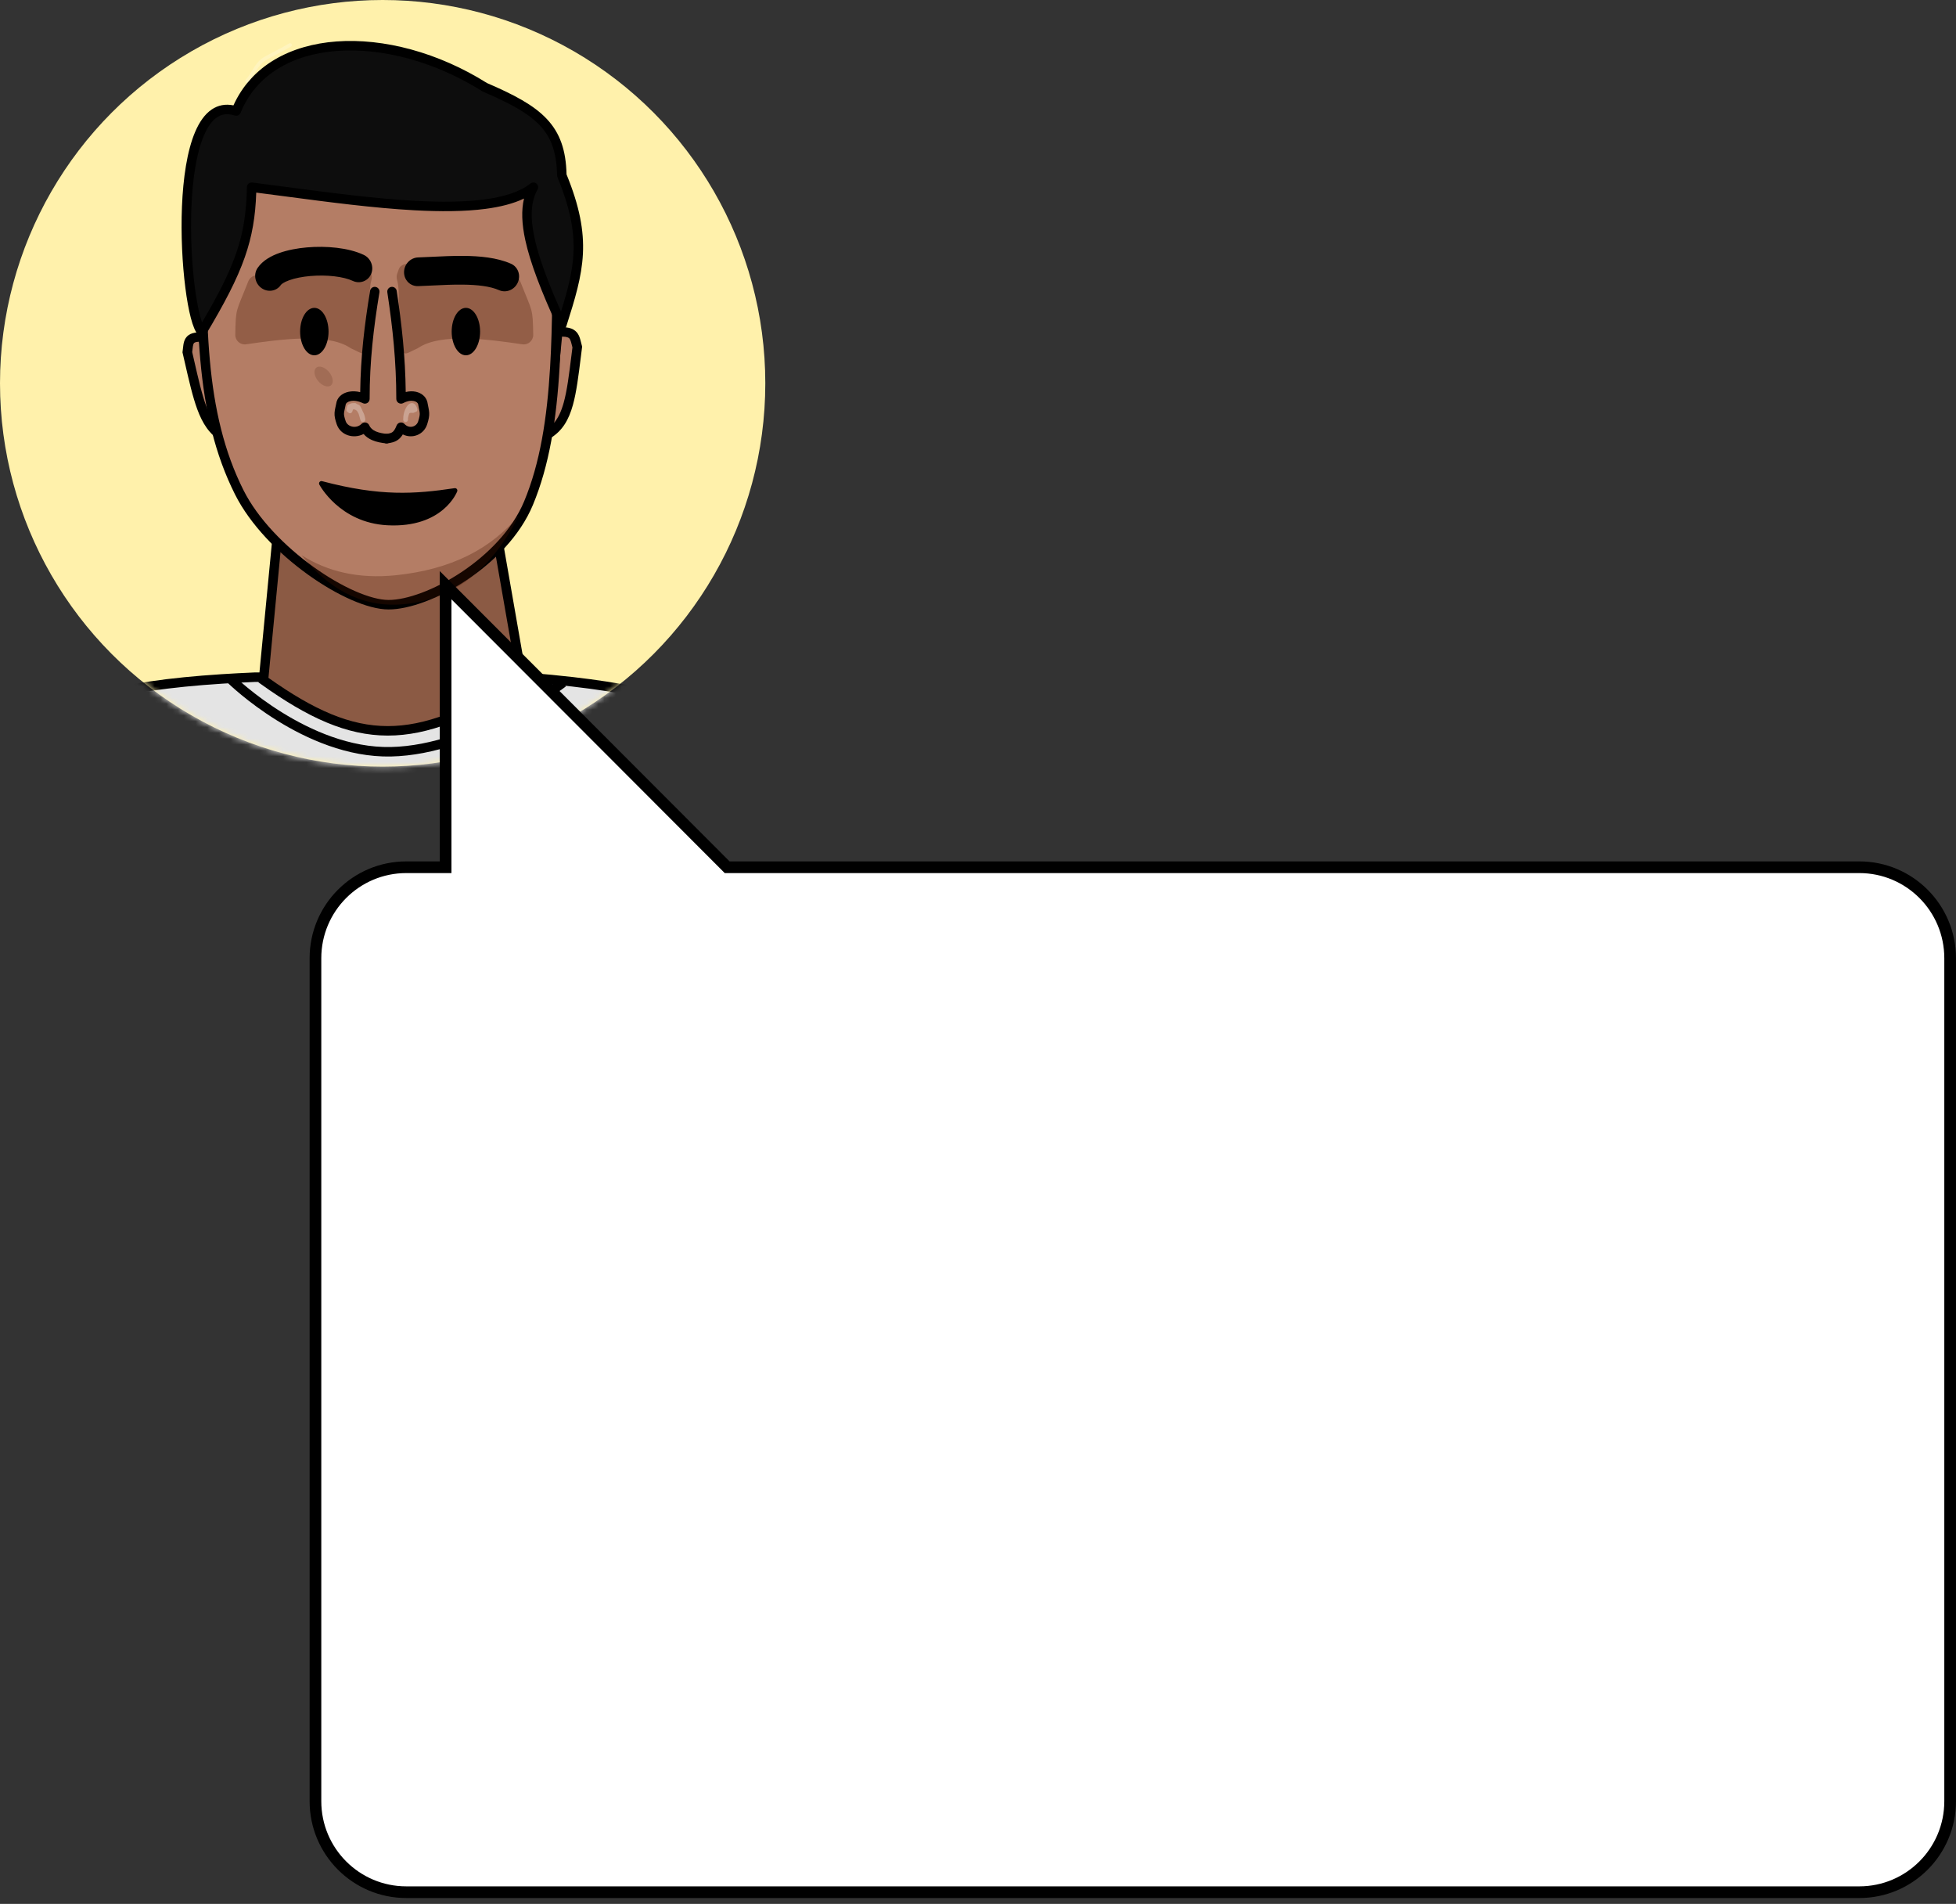 <svg width="335" height="326" viewBox="0 0 335 326" fill="none" xmlns="http://www.w3.org/2000/svg"><rect x="0" y="0" width="335" height="326" fill="#333333" stroke="none"/><ellipse cx="65.536" cy="65.635" rx="65.536" ry="65.635" fill="#FFF1AB"></ellipse><mask id="mask0" mask-type="alpha" maskUnits="userSpaceOnUse" x="0" y="0" width="132" height="132"><ellipse cx="65.536" cy="65.635" rx="65.536" ry="65.635" fill="#FBE5E5"></ellipse></mask><g mask="url(#mask0)"><path d="M90.451 116.007L43.624 115.954C41.671 116.038 39.806 116.136 38.021 116.251C1.543 118.605 -0.736 127.802 -10.244 153.035L141.418 154.77C131.425 129.986 131.321 120.572 98.078 116.744C95.709 116.471 93.172 116.226 90.451 116.007Z" fill="#E4E4E4"></path><path fill-rule="evenodd" clip-rule="evenodd" d="M90.485 115.196L90.517 115.199C93.246 115.419 95.792 115.664 98.171 115.938C114.836 117.858 123.428 121.195 129.065 127.351C131.869 130.413 133.901 134.128 135.849 138.587C137.012 141.249 138.163 144.221 139.433 147.5C140.28 149.686 141.179 152.008 142.171 154.468L142.627 155.598L-11.411 153.835L-11.002 152.749C-10.7 151.947 -10.404 151.159 -10.114 150.387C-8.134 145.109 -6.419 140.539 -4.552 136.625C-2.407 132.125 -0.035 128.434 3.23 125.464C9.768 119.516 19.708 116.621 37.97 115.442C39.761 115.327 41.633 115.228 43.59 115.144L43.608 115.143L90.485 115.196ZM43.642 116.768C41.701 116.851 39.847 116.949 38.075 117.064C19.858 118.239 10.419 121.119 4.321 126.666C1.268 129.443 -0.993 132.93 -3.088 137.325C-4.922 141.171 -6.61 145.668 -8.595 150.956C-8.753 151.378 -8.913 151.805 -9.076 152.237L140.213 153.946C139.38 151.857 138.619 149.89 137.9 148.034C136.643 144.788 135.516 141.878 134.363 139.238C132.443 134.843 130.497 131.318 127.87 128.449C122.647 122.746 114.565 119.462 97.986 117.552C95.637 117.282 93.12 117.039 90.419 116.82L43.642 116.768Z" fill="black"></path><path fill-rule="evenodd" clip-rule="evenodd" d="M87.474 123.417C81.867 126.36 74.362 129.387 66.956 129.536C59.509 129.687 52.528 126.521 47.454 123.374C44.909 121.795 42.822 120.208 41.371 119.014C40.645 118.417 40.077 117.918 39.688 117.566C39.494 117.391 39.345 117.252 39.244 117.156C39.193 117.108 39.154 117.071 39.128 117.045L39.097 117.016L39.089 117.008L39.086 117.005C39.085 117.004 39.085 117.004 39.652 116.423C40.22 115.843 40.219 115.843 40.219 115.843L40.221 115.844L40.226 115.849L40.252 115.874C40.275 115.896 40.309 115.929 40.356 115.974C40.45 116.062 40.591 116.194 40.777 116.362C41.148 116.698 41.696 117.18 42.4 117.759C43.809 118.917 45.837 120.46 48.308 121.993C53.268 125.069 59.93 128.053 66.923 127.912C73.956 127.77 81.194 124.879 86.721 121.978C89.474 120.532 91.782 119.095 93.401 118.02C94.21 117.483 94.846 117.037 95.278 116.726C95.494 116.57 95.66 116.449 95.77 116.366C95.825 116.325 95.867 116.294 95.894 116.274L95.924 116.251L95.931 116.245L95.933 116.244C95.933 116.244 95.933 116.244 96.426 116.889C96.919 117.534 96.919 117.534 96.919 117.534L96.918 117.535L96.906 117.544L96.871 117.57C96.841 117.593 96.796 117.627 96.737 117.671C96.62 117.758 96.448 117.884 96.225 118.045C95.778 118.367 95.125 118.825 94.298 119.374C92.644 120.473 90.287 121.94 87.474 123.417Z" fill="black"></path><path d="M45.125 116.459L47.964 86.891L84.9 90.405L89.446 116.459C70.945 128.075 61.247 127.999 45.125 116.459Z" fill="#8B5A44"></path><path fill-rule="evenodd" clip-rule="evenodd" d="M47.234 86.004L85.593 89.653L90.339 116.856L89.877 117.146C80.593 122.975 73.381 125.963 66.393 125.954C59.389 125.944 52.764 122.924 44.654 117.118L44.273 116.846L47.234 86.004ZM48.694 87.775L45.978 116.068C53.809 121.619 59.998 124.32 66.395 124.329C72.802 124.338 79.568 121.649 88.553 116.058L84.208 91.153L48.694 87.775Z" fill="black"></path><path d="M98.868 59.42C98.404 57.764 98.523 56.626 95.514 56.863L93.811 74.365C97.481 72.154 97.831 67.669 98.868 59.42Z" fill="#B47D65"></path><path fill-rule="evenodd" clip-rule="evenodd" d="M96.261 57.635L94.815 72.498C95.582 71.619 96.121 70.472 96.543 68.955C97.124 66.866 97.456 64.191 97.889 60.709C97.938 60.314 97.988 59.907 98.041 59.49C98.001 59.343 97.966 59.202 97.934 59.073C97.931 59.058 97.927 59.043 97.924 59.029C97.876 58.838 97.835 58.676 97.791 58.529C97.701 58.231 97.618 58.068 97.526 57.962C97.413 57.833 97.148 57.639 96.261 57.635ZM99.521 58.656C99.565 58.834 99.609 59.008 99.659 59.188L99.702 59.342L99.682 59.501C99.622 59.973 99.565 60.435 99.509 60.886C99.082 64.332 98.734 67.14 98.118 69.353C97.41 71.895 96.314 73.793 94.23 75.048L92.848 75.881L94.77 56.111L95.468 56.056C97.022 55.934 98.101 56.129 98.772 56.894C99.084 57.251 99.246 57.668 99.358 58.042C99.415 58.231 99.465 58.428 99.511 58.615C99.514 58.629 99.518 58.643 99.521 58.656Z" fill="black"></path><path d="M32.085 60.31C32.307 58.674 32.072 57.559 34.765 57.723L38.268 74.865C34.765 72.779 33.943 68.384 32.085 60.31Z" fill="#B47D65"></path><path fill-rule="evenodd" clip-rule="evenodd" d="M34.095 58.511L36.997 72.712C36.345 71.905 35.815 70.881 35.332 69.575C34.576 67.53 33.975 64.903 33.195 61.498C33.105 61.105 33.013 60.702 32.918 60.289C32.937 60.14 32.952 59.998 32.966 59.867C32.968 59.852 32.969 59.838 32.971 59.824C32.991 59.635 33.009 59.475 33.031 59.329C33.078 59.029 33.133 58.876 33.192 58.787C33.235 58.722 33.37 58.539 34.095 58.511ZM31.334 59.658C31.315 59.834 31.297 60.006 31.273 60.184L31.253 60.326L31.286 60.467C31.392 60.93 31.496 61.382 31.596 61.822C32.368 65.197 32.995 67.938 33.79 70.088C34.699 72.546 35.872 74.365 37.855 75.547L39.434 76.487L35.444 56.959L34.798 56.92C33.398 56.835 32.365 57.048 31.807 57.893C31.56 58.267 31.464 58.689 31.408 59.053C31.38 59.239 31.358 59.433 31.338 59.618C31.337 59.632 31.336 59.645 31.334 59.658Z" fill="black"></path><path d="M34.886 32.203C56.967 27.744 72.513 27.611 95.388 32.203C95.388 55.181 96.051 72.87 90.515 86.152C86.263 96.355 73.188 103.54 66.558 103.54C59.929 103.54 46.054 94.398 40.977 84.302C34.142 70.708 34.188 54.456 34.886 32.203Z" fill="#B47D65"></path><path fill-rule="evenodd" clip-rule="evenodd" d="M34.73 31.41C56.914 26.93 72.569 26.797 95.551 31.41L96.203 31.541V32.206C96.203 34.47 96.209 36.685 96.215 38.85C96.241 47.656 96.264 55.653 95.841 62.865C95.312 71.856 94.087 79.704 91.267 86.468C89.059 91.767 84.591 96.227 79.88 99.353C75.186 102.467 70.102 104.356 66.562 104.356C64.743 104.356 62.514 103.736 60.156 102.701C57.784 101.66 55.22 100.172 52.716 98.37C47.72 94.777 42.873 89.875 40.256 84.671C33.312 70.86 33.382 54.389 34.079 32.181L34.099 31.537L34.73 31.41ZM35.68 32.876C35 54.84 35.044 70.692 41.705 83.94C44.165 88.832 48.794 93.549 53.662 97.051C56.09 98.797 58.555 100.225 60.807 101.213C63.075 102.208 65.066 102.731 66.562 102.731C69.651 102.731 74.419 101.027 78.984 97.998C83.531 94.981 87.726 90.747 89.77 85.843C92.487 79.325 93.697 71.688 94.221 62.769C94.642 55.612 94.619 47.68 94.593 38.881C94.588 36.922 94.582 34.919 94.581 32.873C72.385 28.478 57.114 28.605 35.68 32.876Z" fill="black"></path><path d="M43.097 32.06C42.95 40.866 40.943 46.182 34.581 56.835C31.481 53.919 28.777 15.182 40.453 19.008C46.059 5.189 66.609 4.584 83.034 14.945C92.338 18.947 96.08 21.872 96.223 30.029C100.723 40.969 99.198 46.249 96.223 55.617C90.627 43.427 88.872 36.521 91.357 32.06C83.657 38.183 60.822 34.293 43.097 32.06Z" fill="#0D0D0D"></path><path fill-rule="evenodd" clip-rule="evenodd" d="M83.41 14.223C88.031 16.213 91.418 17.995 93.653 20.372C95.918 22.781 96.934 25.725 97.03 29.861C99.267 35.338 100.031 39.478 99.835 43.453C99.638 47.434 98.477 51.196 96.995 55.863C96.893 56.182 96.606 56.407 96.272 56.427C95.937 56.448 95.625 56.261 95.485 55.956C92.682 49.85 90.813 45.01 89.966 41.113C89.366 38.354 89.266 36.009 89.746 33.997C87.905 34.877 85.66 35.434 83.165 35.763C79.593 36.233 75.407 36.249 70.941 36.005C63.96 35.623 56.205 34.599 48.932 33.638C47.217 33.412 45.529 33.189 43.885 32.979C43.753 37.041 43.191 40.428 41.934 44.023C40.59 47.865 38.463 51.914 35.276 57.252C35.15 57.463 34.935 57.605 34.692 57.639C34.449 57.673 34.203 57.595 34.024 57.427C33.704 57.126 33.458 56.674 33.26 56.204C33.052 55.713 32.858 55.108 32.678 54.421C32.319 53.045 31.999 51.27 31.743 49.259C31.23 45.234 30.964 40.193 31.164 35.36C31.363 30.548 32.027 25.853 33.426 22.575C34.126 20.936 35.046 19.564 36.267 18.741C37.346 18.014 38.597 17.76 39.982 18.043C43.076 11.197 49.777 7.679 57.625 7.099C65.697 6.502 75.088 8.988 83.41 14.223ZM57.745 8.719C50.059 9.287 43.856 12.775 41.203 19.314C41.042 19.709 40.604 19.913 40.199 19.78C38.955 19.372 37.984 19.543 37.172 20.089C36.319 20.664 35.559 21.713 34.918 23.214C33.638 26.214 32.982 30.668 32.785 35.427C32.589 40.165 32.851 45.115 33.352 49.054C33.603 51.024 33.912 52.724 34.248 54.01C34.367 54.467 34.488 54.864 34.608 55.196C37.375 50.489 39.216 46.88 40.403 43.486C41.684 39.823 42.212 36.381 42.285 32.046C42.289 31.816 42.391 31.598 42.565 31.446C42.739 31.295 42.969 31.225 43.197 31.254C45.144 31.499 47.147 31.764 49.183 32.033C56.448 32.992 64.117 34.004 71.029 34.383C75.45 34.624 79.524 34.604 82.953 34.152C86.4 33.697 89.097 32.819 90.851 31.424C91.154 31.183 91.585 31.19 91.88 31.441C92.175 31.692 92.252 32.117 92.064 32.456C90.958 34.44 90.743 37.052 91.551 40.767C92.272 44.082 93.786 48.184 96.085 53.347C97.245 49.608 98.058 46.553 98.215 43.373C98.398 39.665 97.69 35.731 95.472 30.339C95.433 30.245 95.412 30.145 95.411 30.044C95.342 26.104 94.412 23.549 92.472 21.486C90.483 19.37 87.366 17.693 82.712 15.691C82.673 15.674 82.636 15.655 82.6 15.632C74.512 10.53 65.438 8.15 57.745 8.719Z" fill="black"></path><path fill-rule="evenodd" clip-rule="evenodd" d="M51.637 95.059C56.063 97.869 61.402 99.151 67.751 98.502C77.264 97.529 84.097 93.997 88.878 88.223C84.232 97.531 77.483 103.023 68.317 103.514C61.725 103.867 56.149 100.711 51.637 95.059Z" fill="#481600" fill-opacity="0.3"></path><path d="M40.297 57.316C40.381 52.604 40.414 53.55 42.52 48.18C42.708 47.7 43.111 47.332 43.606 47.195L51.142 45.113C51.282 45.074 51.428 45.055 51.573 45.055H60.584C61.821 45.06 62.447 45.169 62.969 45.584C63.151 45.728 63.269 45.936 63.345 46.156L63.595 46.872C63.717 47.222 63.709 47.601 63.613 47.959C63.029 50.133 63.56 52.186 63.229 56.584L62.794 59.467C62.535 61.184 61.908 60.446 60.32 59.746C60.17 59.68 60.067 59.627 59.93 59.537C56.057 57.004 48.068 58.086 42.152 58.957C41.161 59.103 40.279 58.319 40.297 57.316Z" fill="#481600" fill-opacity="0.3"></path><path d="M91.324 57.316C91.24 52.604 91.207 53.55 89.101 48.18C88.913 47.7 88.51 47.332 88.015 47.195L80.479 45.113C80.339 45.074 80.194 45.055 80.048 45.055H71.037C69.8 45.06 69.174 45.169 68.652 45.584C68.47 45.728 68.353 45.936 68.276 46.156L68.026 46.872C67.904 47.222 67.912 47.601 68.008 47.959C68.593 50.133 68.061 52.186 68.392 56.584L68.827 59.467C69.086 61.184 69.713 60.446 71.301 59.746C71.451 59.68 71.554 59.627 71.691 59.537C75.564 57.004 83.553 58.086 89.469 58.957C90.46 59.103 91.342 58.319 91.324 57.316Z" fill="#481600" fill-opacity="0.3"></path><path d="M77.927 83.993C71.037 85.017 65.1 85.44 55.052 82.783C55.052 82.783 58.381 89.115 66.361 89.537C75.67 90.029 77.927 83.993 77.927 83.993Z" fill="black"></path><path fill-rule="evenodd" clip-rule="evenodd" d="M78.305 84.134L77.925 83.992C78.305 84.134 78.305 84.134 78.305 84.135L78.304 84.135L78.304 84.137L78.302 84.143L78.295 84.16C78.289 84.174 78.281 84.194 78.27 84.219C78.249 84.269 78.218 84.34 78.174 84.428C78.088 84.605 77.956 84.853 77.768 85.146C77.393 85.733 76.794 86.505 75.893 87.26C74.083 88.776 71.09 90.193 66.337 89.941C62.236 89.725 59.325 87.987 57.442 86.304C56.502 85.463 55.818 84.636 55.367 84.017C55.142 83.708 54.975 83.45 54.863 83.267C54.807 83.176 54.765 83.104 54.737 83.054C54.722 83.028 54.712 83.009 54.704 82.995L54.695 82.979L54.693 82.974L54.692 82.972L54.691 82.972C54.691 82.972 54.691 82.971 55.05 82.782L54.691 82.971C54.616 82.829 54.633 82.655 54.733 82.529C54.833 82.403 54.998 82.348 55.154 82.389C65.134 85.029 71.013 84.609 77.866 83.59C78.008 83.569 78.15 83.624 78.24 83.736C78.331 83.848 78.355 83.999 78.305 84.134ZM55.946 83.432C55.971 83.467 55.996 83.502 56.023 83.539C56.446 84.12 57.093 84.903 57.982 85.698C59.759 87.286 62.502 88.925 66.38 89.13C70.936 89.371 73.726 88.016 75.373 86.637C76.2 85.944 76.747 85.237 77.085 84.708C77.131 84.638 77.172 84.57 77.21 84.507C70.831 85.418 65.094 85.728 55.946 83.432Z" fill="black"></path><path fill-rule="evenodd" clip-rule="evenodd" d="M67.018 49.127C66.575 49.194 66.27 49.608 66.337 50.051C67.261 56.153 67.873 61.894 67.873 68.305C67.873 68.591 68.023 68.856 68.268 69.002C68.513 69.149 68.817 69.156 69.069 69.02C69.789 68.632 70.436 68.57 70.889 68.669C71.322 68.764 71.532 68.982 71.606 69.184C71.656 69.459 71.705 69.699 71.746 69.901C71.765 69.998 71.783 70.087 71.799 70.166C71.851 70.433 71.878 70.609 71.887 70.769C71.902 71.058 71.861 71.371 71.62 72.147C71.317 73.121 70.057 73.446 69.281 72.6C69.093 72.394 68.812 72.3 68.538 72.351C68.263 72.401 68.034 72.589 67.931 72.848C67.664 73.517 67.446 73.809 67.238 73.969C67.035 74.126 66.739 74.236 66.124 74.303C65.679 74.352 65.357 74.753 65.406 75.199C65.454 75.645 65.855 75.967 66.3 75.918C67.015 75.84 67.67 75.686 68.227 75.257C68.532 75.022 68.777 74.729 68.986 74.384C70.564 75.181 72.594 74.476 73.168 72.63C73.425 71.806 73.538 71.268 73.507 70.681C73.492 70.403 73.445 70.135 73.391 69.854C73.372 69.757 73.352 69.66 73.331 69.557C73.289 69.349 73.243 69.122 73.192 68.84C73.187 68.811 73.18 68.783 73.172 68.755C72.902 67.843 72.119 67.275 71.234 67.082C70.695 66.964 70.099 66.977 69.488 67.126C69.418 61.077 68.816 55.584 67.941 49.808C67.874 49.364 67.461 49.059 67.018 49.127Z" fill="black"></path><path fill-rule="evenodd" clip-rule="evenodd" d="M64.317 49.128C64.759 49.202 65.058 49.62 64.984 50.062C63.975 56.162 63.306 61.899 63.306 68.305C63.306 68.586 63.162 68.846 62.924 68.995C62.686 69.143 62.388 69.158 62.137 69.034C61.331 68.636 60.589 68.566 60.054 68.672C59.536 68.776 59.3 69.015 59.223 69.203C59.168 69.475 59.115 69.715 59.071 69.917C59.049 70.013 59.03 70.101 59.013 70.18C58.956 70.447 58.927 70.619 58.918 70.773C58.902 71.049 58.943 71.351 59.207 72.127C59.532 73.081 61.001 73.493 61.923 72.574C62.113 72.385 62.384 72.302 62.647 72.352C62.91 72.402 63.131 72.579 63.239 72.825C63.448 73.304 63.83 73.633 64.368 73.869C64.922 74.111 65.596 74.232 66.296 74.302C66.741 74.347 67.066 74.745 67.022 75.192C66.977 75.638 66.58 75.964 66.134 75.919C65.379 75.843 64.506 75.701 63.719 75.358C63.186 75.125 62.676 74.79 62.271 74.312C60.592 75.198 58.324 74.568 57.671 72.65C57.391 71.826 57.263 71.278 57.299 70.677C57.315 70.394 57.367 70.121 57.427 69.841C57.448 69.743 57.469 69.645 57.492 69.542C57.538 69.335 57.588 69.108 57.644 68.827C57.65 68.796 57.658 68.765 57.668 68.735C57.969 67.806 58.821 67.262 59.737 67.079C60.335 66.96 61.003 66.979 61.691 67.148C61.767 61.085 62.426 55.582 63.384 49.797C63.457 49.354 63.875 49.055 64.317 49.128Z" fill="black"></path><path d="M86.083 58.863C81.002 59.276 78.181 59.441 73.512 58.863L76.756 64.143H83.245L86.083 58.863Z" fill="#B47D65"></path><path d="M45.936 58.863C51.017 59.276 53.838 59.441 58.508 58.863L55.264 64.143H48.775L45.936 58.863Z" fill="#B47D65"></path><path fill-rule="evenodd" clip-rule="evenodd" d="M59.323 70.142C59.322 70.154 59.321 70.167 59.321 70.18C59.32 70.188 59.32 70.204 59.322 70.224C59.322 70.234 59.324 70.251 59.327 70.27C59.33 70.287 59.338 70.326 59.36 70.371C59.376 70.406 59.438 70.525 59.589 70.579C59.595 70.581 59.601 70.584 59.607 70.585C59.642 70.635 59.72 70.724 59.86 70.753C60.031 70.789 60.156 70.709 60.208 70.666C60.259 70.624 60.288 70.578 60.3 70.559C60.339 70.496 60.362 70.419 60.371 70.39C60.372 70.389 60.372 70.388 60.373 70.386C60.384 70.348 60.397 70.302 60.41 70.258C60.411 70.251 60.413 70.245 60.415 70.239C60.425 70.202 60.436 70.163 60.448 70.125C60.457 70.122 60.465 70.119 60.474 70.117C60.58 70.088 60.696 70.089 60.869 70.171C61.126 70.292 61.197 70.428 61.382 70.778C61.394 70.802 61.407 70.826 61.42 70.851C61.487 71.033 61.547 71.229 61.605 71.457C61.643 71.609 61.675 71.727 61.701 71.814C61.723 71.89 61.75 71.972 61.781 72.032C61.788 72.047 61.808 72.085 61.842 72.125C61.858 72.144 61.895 72.183 61.953 72.216C62.016 72.251 62.13 72.292 62.267 72.253C62.398 72.215 62.47 72.125 62.501 72.075C62.532 72.024 62.545 71.978 62.551 71.956C62.563 71.909 62.564 71.87 62.565 71.854C62.566 71.789 62.555 71.714 62.547 71.66C62.509 71.43 62.396 70.949 62.237 70.657C62.209 70.607 62.183 70.555 62.156 70.504C62.031 70.177 61.885 69.888 61.704 69.566C61.645 69.463 61.562 69.394 61.498 69.35C61.431 69.304 61.357 69.268 61.287 69.24C61.227 69.216 61.163 69.195 61.098 69.177C61.024 69.082 60.908 69.02 60.777 69.02C60.756 69.02 60.734 69.02 60.711 69.02C60.617 69.019 60.508 69.019 60.409 69.026C60.278 69.036 60.124 69.061 59.972 69.137C59.934 69.155 59.899 69.176 59.865 69.198C59.858 69.198 59.85 69.199 59.843 69.199C59.778 69.205 59.724 69.224 59.684 69.246C59.609 69.285 59.563 69.338 59.543 69.363C59.502 69.416 59.479 69.47 59.468 69.495C59.444 69.555 59.424 69.624 59.41 69.681C59.387 69.769 59.367 69.867 59.352 69.95C59.327 70.011 59.317 70.077 59.323 70.142Z" fill="white" fill-opacity="0.29"></path><path fill-rule="evenodd" clip-rule="evenodd" d="M71.225 69.432C71.331 69.597 71.412 69.806 71.475 70.05C71.531 70.267 71.4 70.489 71.184 70.545C71.145 70.555 71.106 70.559 71.068 70.557C70.993 70.644 70.883 70.698 70.761 70.698C70.701 70.698 70.629 70.695 70.567 70.692C70.54 70.691 70.516 70.689 70.495 70.689C70.414 70.686 70.35 70.687 70.294 70.694C70.198 70.707 70.144 70.735 70.097 70.807C70.097 70.807 70.097 70.807 70.097 70.807C70.096 70.808 70.092 70.815 70.084 70.831C70.076 70.848 70.066 70.87 70.055 70.898C70.034 70.953 70.011 71.021 69.99 71.097C69.945 71.248 69.909 71.409 69.891 71.516C69.886 71.548 69.881 71.582 69.878 71.617C69.876 71.738 69.873 71.817 69.87 71.862C69.869 71.874 69.868 71.89 69.866 71.906L69.866 71.906C69.865 71.912 69.863 71.932 69.857 71.955C69.857 71.955 69.857 71.955 69.857 71.956C69.855 71.964 69.846 72.002 69.825 72.046L69.825 72.046C69.816 72.063 69.782 72.131 69.705 72.189C69.662 72.222 69.593 72.259 69.502 72.268C69.407 72.278 69.323 72.253 69.259 72.216C69.153 72.155 69.109 72.065 69.099 72.045L69.099 72.045C69.083 72.013 69.075 71.986 69.071 71.973C69.064 71.947 69.061 71.925 69.059 71.918C69.057 71.9 69.056 71.885 69.056 71.879C69.055 71.865 69.055 71.85 69.055 71.839C69.054 71.787 69.058 71.684 69.068 71.571C69.068 71.564 69.068 71.558 69.068 71.551C69.074 71.165 69.16 70.757 69.288 70.393C69.415 70.031 69.594 69.683 69.807 69.432C69.995 69.21 70.341 68.918 70.767 69.055C70.97 69.12 71.119 69.267 71.225 69.432ZM70.503 69.876C70.51 69.876 70.517 69.877 70.523 69.877C70.532 69.877 70.539 69.877 70.547 69.878C70.546 69.876 70.544 69.874 70.543 69.872C70.539 69.865 70.535 69.859 70.531 69.854C70.523 69.859 70.514 69.867 70.503 69.876ZM70.568 69.833C70.568 69.833 70.566 69.834 70.564 69.834C70.566 69.833 70.568 69.832 70.568 69.833ZM70.502 69.821C70.501 69.82 70.501 69.82 70.501 69.82Z" fill="white" fill-opacity="0.29"></path><path fill-rule="evenodd" clip-rule="evenodd" d="M49.938 7.546C50.024 7.691 49.978 7.878 49.834 7.964C49.121 8.393 48.388 8.779 47.661 9.158C47.606 9.187 47.55 9.216 47.495 9.245C46.823 9.596 46.16 9.942 45.515 10.316C44.837 10.709 44.382 11.319 43.943 12.014C43.858 12.15 43.772 12.29 43.686 12.432C43.34 12.999 42.974 13.599 42.499 14.088C42.382 14.209 42.189 14.212 42.069 14.094C41.948 13.977 41.946 13.784 42.063 13.664C42.485 13.228 42.806 12.703 43.148 12.143C43.239 11.994 43.332 11.842 43.429 11.689C43.877 10.979 44.398 10.26 45.21 9.789C45.867 9.407 46.543 9.055 47.212 8.706C47.268 8.677 47.324 8.647 47.38 8.618C48.107 8.239 48.825 7.86 49.521 7.442C49.665 7.355 49.851 7.402 49.938 7.546Z" fill="white" fill-opacity="0.23"></path><path fill-rule="evenodd" clip-rule="evenodd" d="M69.201 46.612C69.206 45.254 70.288 44.119 71.619 44.077C72.298 44.055 73.065 44.018 73.885 43.978C75.603 43.895 77.55 43.8 79.39 43.816C82.116 43.84 85.11 44.093 87.517 45.16C88.722 45.694 89.241 47.139 88.676 48.388C88.111 49.637 86.676 50.217 85.471 49.683C83.974 49.02 81.79 48.758 79.183 48.736C77.47 48.721 75.791 48.803 74.155 48.883C73.292 48.926 72.441 48.968 71.604 48.994C70.273 49.036 69.197 47.97 69.201 46.612Z" fill="black"></path><path fill-rule="evenodd" clip-rule="evenodd" d="M53.164 47.261C56.017 47.015 58.864 47.369 60.407 48.093C61.633 48.667 63.048 48.136 63.567 46.906C64.086 45.675 63.512 44.212 62.286 43.637C59.635 42.394 55.82 42.081 52.583 42.36C50.92 42.504 49.266 42.814 47.844 43.319C46.5 43.795 45.012 44.568 44.119 45.878C43.373 46.974 43.662 48.512 44.764 49.315C45.867 50.117 47.366 49.879 48.112 48.783C48.173 48.694 48.541 48.337 49.577 47.97C50.534 47.63 51.781 47.38 53.164 47.261Z" fill="black"></path><path d="M56.351 63.698C57.047 64.533 57.196 65.557 56.684 65.986C56.171 66.414 55.191 66.085 54.495 65.25C53.799 64.415 53.65 63.391 54.162 62.962C54.675 62.534 55.654 62.863 56.351 63.698Z" fill="#A16C55"></path><path d="M82.226 56.776C82.226 59.019 81.136 60.838 79.793 60.838C78.449 60.838 77.359 59.019 77.359 56.776C77.359 54.533 78.449 52.715 79.793 52.715C81.136 52.715 82.226 54.533 82.226 56.776Z" fill="black"></path><path d="M56.269 56.776C56.269 59.019 55.179 60.838 53.836 60.838C52.492 60.838 51.402 59.019 51.402 56.776C51.402 54.533 52.492 52.715 53.836 52.715C55.179 52.715 56.269 54.533 56.269 56.776Z" fill="black"></path></g><path fill-rule="evenodd" clip-rule="evenodd" d="M69.581 324C60.991 324 54.027 317.026 54.027 308.423V164.074C54.027 155.471 60.991 148.497 69.581 148.497H76.32V100.205L124.54 148.497H318.443C327.034 148.497 333.997 155.471 333.997 164.074V308.423C333.997 317.026 327.034 324 318.443 324H69.581Z" fill="white"></path><path d="M76.32 148.497H77.32V149.497H76.32V148.497ZM76.32 100.205H75.32V97.788L77.028 99.498L76.32 100.205ZM124.54 148.497V149.497H124.125L123.832 149.203L124.54 148.497ZM55.027 308.423C55.027 316.475 61.545 323 69.581 323V325C60.437 325 53.027 317.577 53.027 308.423H55.027ZM55.027 164.074V308.423H53.027V164.074H55.027ZM69.581 149.497C61.545 149.497 55.027 156.022 55.027 164.074H53.027C53.027 154.92 60.437 147.497 69.581 147.497V149.497ZM76.32 149.497H69.581V147.497H76.32V149.497ZM77.32 100.205V148.497H75.32V100.205H77.32ZM123.832 149.203L75.613 100.911L77.028 99.498L125.248 147.79L123.832 149.203ZM318.443 149.497H124.54V147.497H318.443V149.497ZM332.997 164.074C332.997 156.022 326.48 149.497 318.443 149.497V147.497C327.587 147.497 334.997 154.92 334.997 164.074H332.997ZM332.997 308.423V164.074H334.997V308.423H332.997ZM318.443 323C326.48 323 332.997 316.475 332.997 308.423H334.997C334.997 317.577 327.587 325 318.443 325V323ZM69.581 323H318.443V325H69.581V323Z" fill="black"></path></svg>